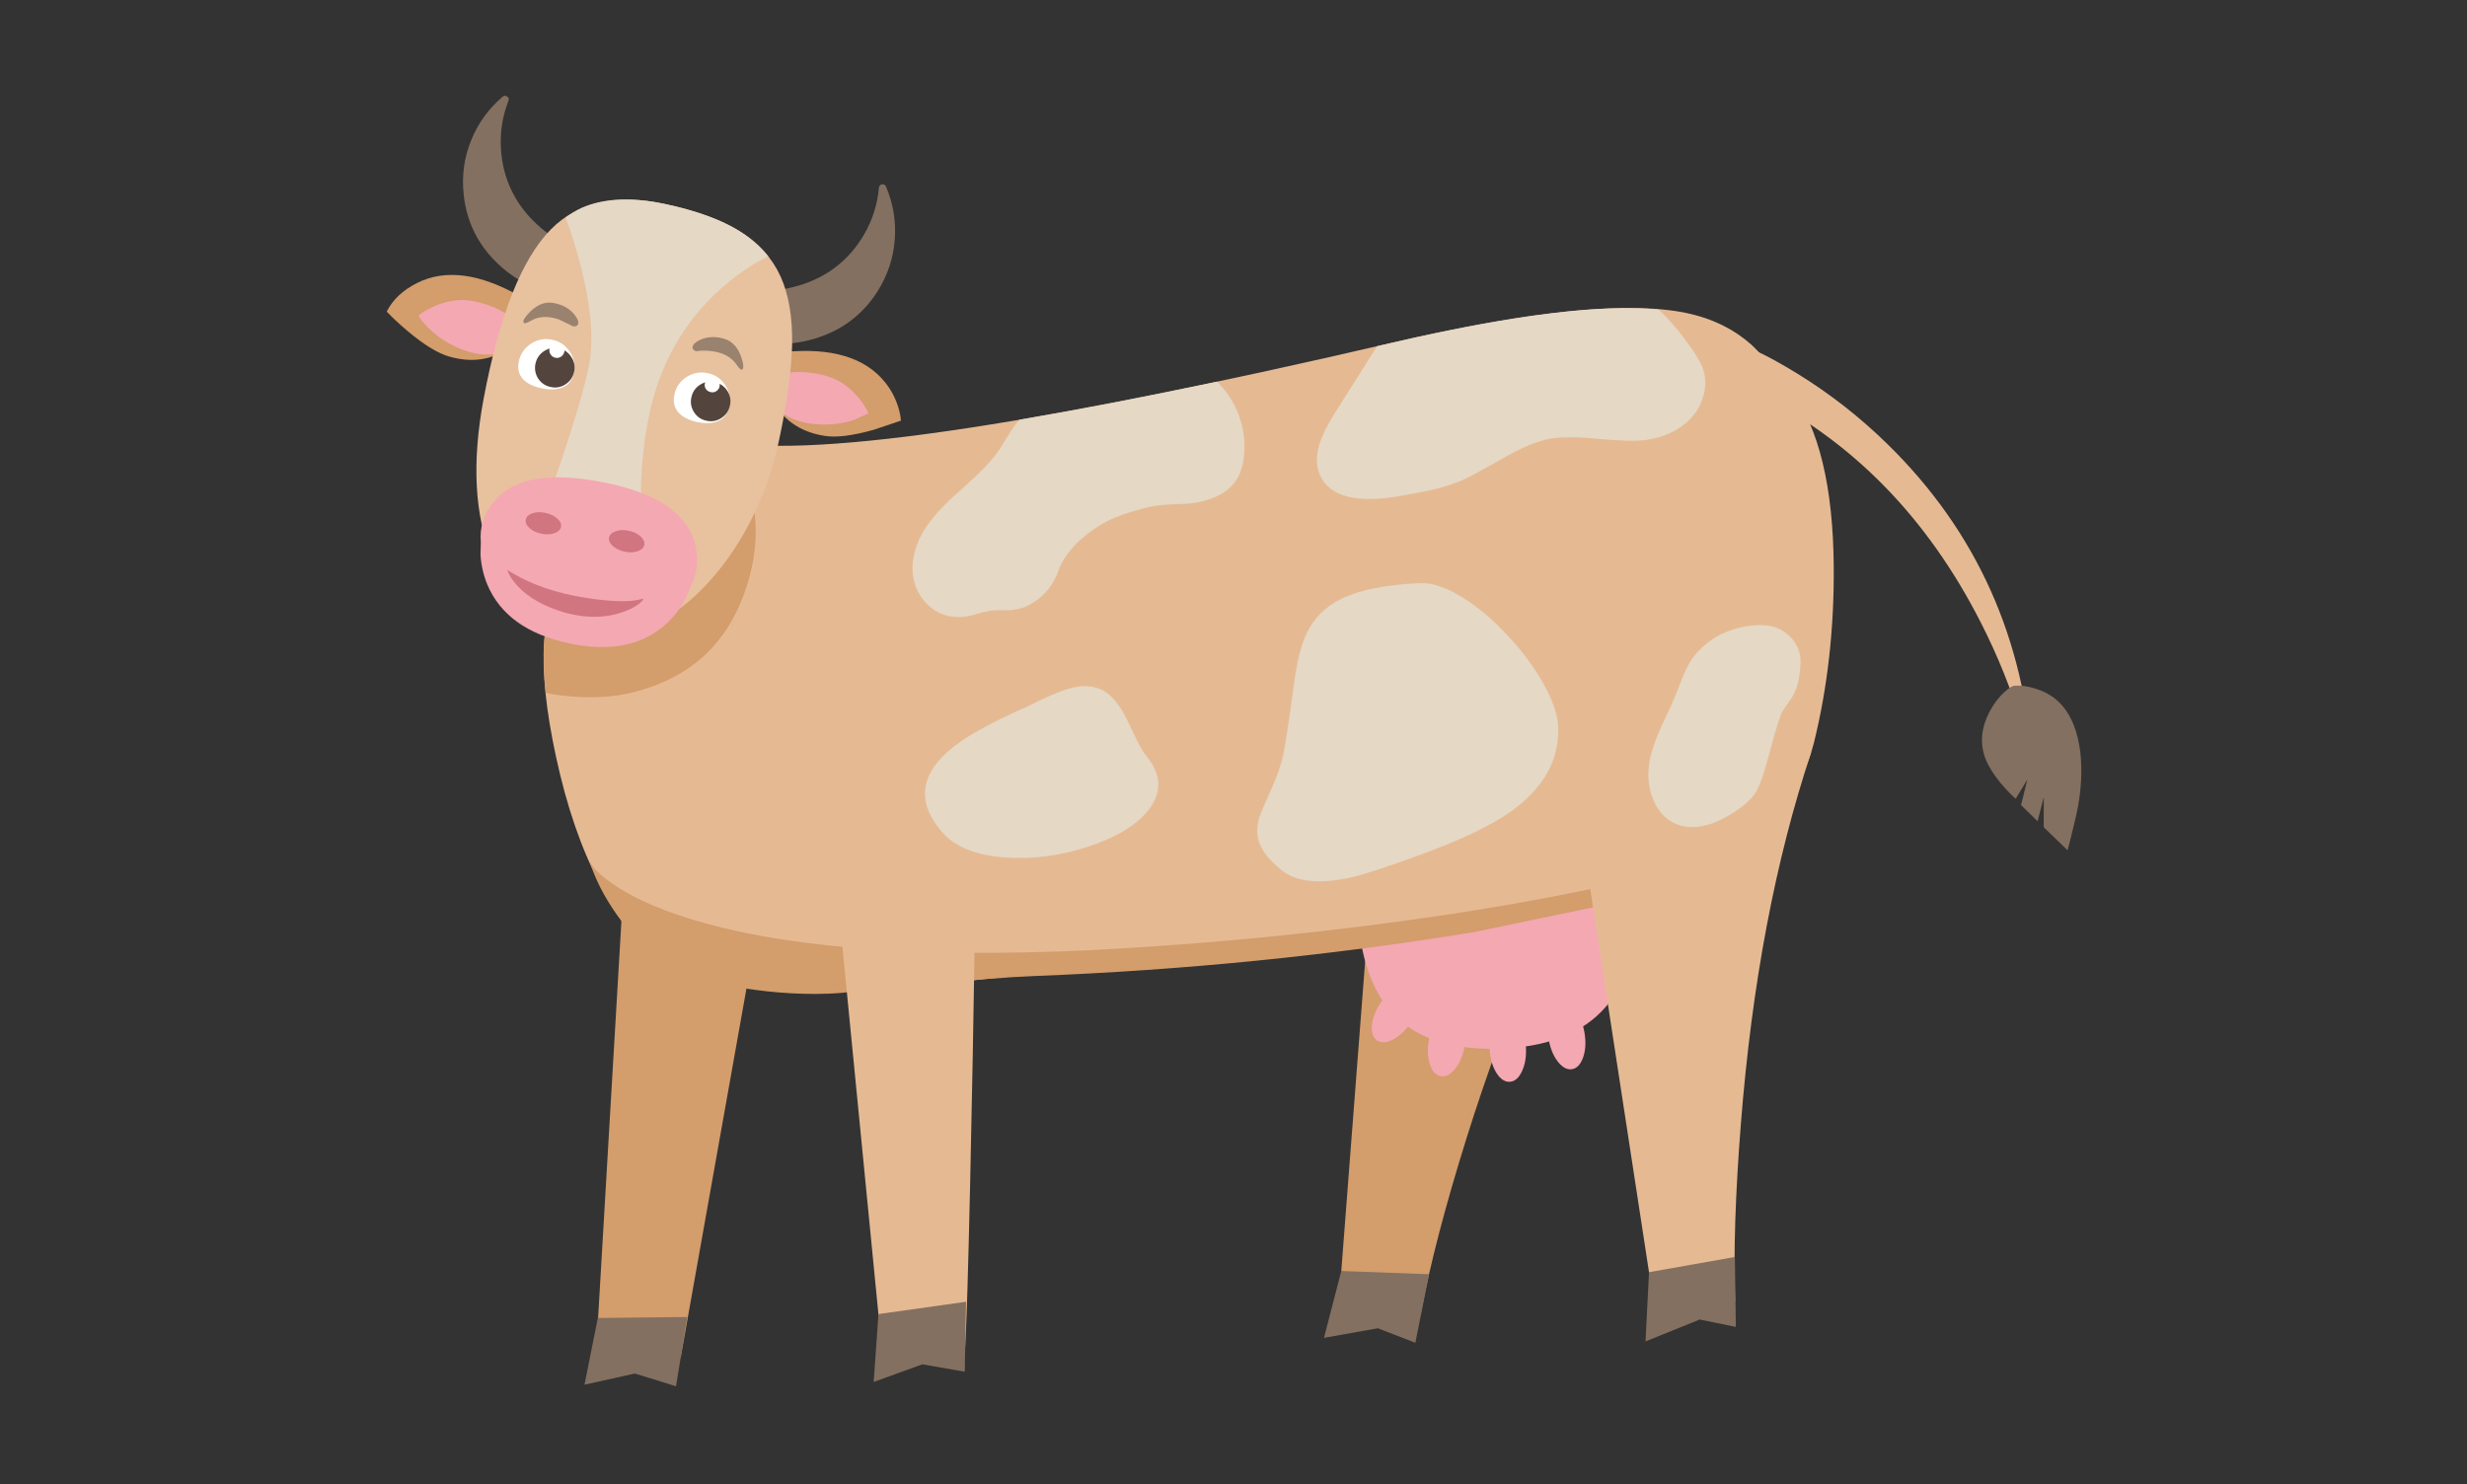 
<svg xmlns="http://www.w3.org/2000/svg" version="1.1" xmlns:xlink="http://www.w3.org/1999/xlink" preserveAspectRatio="none" x="0px" y="0px" width="374px" height="225px" viewBox="0 0 374 225">
<rect x="0" y="0" width="374" height="225" fill="#333333" stroke="none"/>
<defs>
<g id="Symbol_24_0_Layer0_0_MEMBER_0_MEMBER_0_FILL">
<path fill="#D39D6C" stroke="none" d="
M 295.4 319.85
L 194.25 318.65
Q 234.9 377.35 266.25 459.8 281.95 501.1 289.5 531.05
L 321.85 512 295.4 319.85 Z"/>
</g>

<g id="Symbol_24_0_Layer0_1_MEMBER_0_MEMBER_0_FILL">
<path fill="#D39D6C" stroke="none" d="
M 612.95 340.15
L 559.3 362.45 600.05 531.7 635.15 526.5 612.95 340.15 Z"/>
</g>

<g id="Symbol_24_0_Layer0_2_MEMBER_0_MEMBER_0_FILL">
<path fill="#D39D6C" stroke="none" d="
M 688.3 95.95
Q 693.15 91.35 696.65 87.2 692.45 79.95 683.25 76 664.85 68.1 639.9 84.55
L 638.6 99 640.8 101.4
Q 643.7 104.15 647.25 106.05 658.5 112.2 671.65 107.55 678.55 105.15 688.3 95.95 Z"/>
</g>

<g id="Symbol_24_0_Layer0_3_MEMBER_0_MEMBER_0_FILL">
<path fill="#F4A8B2" stroke="none" d="
M 679.65 95.05
Q 682.4 92 683.5 89.65 680.75 87.65 676.4 86.05 667.65 82.9 659.65 85.1 652.2 87.2 646.75 91.1
L 642.8 94.55 648.75 107.15
Q 657.3 109 666.15 104.9 674.2 101.2 679.65 95.05 Z"/>
</g>

<g id="Symbol_24_0_Layer0_4_MEMBER_0_MEMBER_0_FILL">
<path fill="#D39D6C" stroke="none" d="
M 540.35 125.7
L 531.8 114.05
Q 501.9 112.85 490.25 129.15 486.6 134.25 485.2 140.45 484.5 143.55 484.55 145.65
L 496.25 148.8
Q 509.4 151.65 516.5 150.15 530.15 147.3 536.6 136.2 539.85 130.7 540.35 125.7 Z"/>
</g>

<g id="Symbol_24_0_Layer0_5_MEMBER_0_MEMBER_0_FILL">
<path fill="#F4A8B2" stroke="none" d="
M 536.5 137.2
Q 534.85 126.2 534.5 123.4 532.65 122.8 529.3 122.7 522.6 122.5 515.25 124.85 507.35 127.4 501.8 134.8 500.05 137.15 498.8 139.7
L 497.85 141.75 504.05 144.15
Q 511.95 146.25 520.7 144.9 530.35 143.5 536.5 137.2 Z"/>
</g>

<g id="Symbol_24_0_Layer0_6_MEMBER_0_MEMBER_0_MEMBER_0_FILL">
<path fill="#847060" stroke="none" d="
M 661.55 40.3
Q 662.15 28.25 657 17.55 652.05 7.25 642.85 0.3 641.9 -0.4 640.95 0.35 640 1.05 640.5 2.15 644.85 11.55 644.85 22.05 644.8 40.75 631.75 54.45 618.65 68.15 600 69
L 599.4 69.05
Q 593.95 69.25 593.1 74.55 592.2 79.8 597.25 81.8 607.65 85.95 619.05 84.85 636.35 83.25 648.55 70.45 660.75 57.7 661.55 40.3 Z"/>
</g>

<g id="Symbol_24_0_Layer0_6_MEMBER_1_MEMBER_0_MEMBER_0_FILL">
<path fill="#847060" stroke="none" d="
M 567.75 90.6
Q 570.9 86.2 567.25 82.25 563.6 78.35 558.95 81.15
L 558.45 81.45
Q 542.35 90.95 523.9 86.65 505.45 82.35 495.15 66.75 489.4 57.95 487.9 47.75 487.7 46.55 486.5 46.45 485.3 46.35 484.9 47.5 481.05 58.3 482.55 69.65 484.1 81.45 491.2 91.2 501.45 105.25 518.65 109.25 535.8 113.25 551.2 105.15 561.45 99.7 567.75 90.6 Z"/>
</g>

<g id="Symbol_24_0_Layer0_7_MEMBER_0_FILL">
<path fill="#F4A8B2" stroke="none" d="
M 187.85 351.5
L 194.25 389.4 195.85 394.65
Q 198.35 401 202.9 406.25 217.45 423.1 247 423.1 280.05 423.1 294.4 405.1 306.1 390.4 306.1 362.05 306.1 341.15 247 344.25 228.5 345.2 206.35 348.45
L 187.85 351.5 Z"/>
</g>

<g id="Symbol_24_0_Layer0_8_MEMBER_0_FILL">
<path fill="#E5BA93" stroke="none" d="
M 127.2 155.05
L 125.85 137.75
Q 118.9 141.4 108.95 148.35 89.1 162.25 72.75 180.35 20.4 238.25 20.4 318.65 21.15 311.8 23.8 300.7 29.05 278.45 38.35 257.15 68.1 188.85 127.2 155.05 Z"/>
</g>

<g id="Symbol_24_0_Layer0_9_MEMBER_0_MEMBER_0_FILL">
<path fill="#E5BA93" stroke="none" d="
M 609.75 174.2
Q 597.5 160.3 585.45 153.55 572.05 145.95 561.8 149.1 510.15 164.95 278.35 125.55 187.2 110.1 151.7 120.9 137.2 125.3 127.35 135.15 123.1 139.45 111.85 155.2 95.8 180 98.45 230.1 100.5 269 111.15 303.15 120.4 332.65 157.9 349.95 189.55 364.6 243.65 371.35 283.1 376.25 346.15 377.9 353.85 378.1 396.65 378.95 426.05 379.5 443 380.25 488.15 382.25 510.9 382.3 537.55 382.35 553.4 379.95 569.2 377.55 581.2 371.7 591.25 366.75 604.8 355.95 614.2 348.45 622 331.5 632.2 309.15 637.1 277.25 641.6 247.85 639.15 229.15 637.65 217.65 629.4 202.35 621.3 187.3 609.75 174.2 Z"/>
</g>

<g id="Symbol_24_0_Layer0_10_MEMBER_0_FILL">
<path fill="#D39D6C" stroke="none" d="
M 556.85 150.4
Q 550.95 162.05 549.05 172 545.65 189.75 552.05 208.05 559.75 230.1 576.1 241.55 588.05 249.9 605.05 252.75 614.15 254.25 625.4 253.1 632.85 252.3 639.75 250.55 640.3 237.95 639.15 229.15 638.1 221.2 633.65 211.1 629.35 201.25 622.6 191.05
L 560.6 149.45 556.85 150.4 Z"/>
</g>

<g id="Symbol_24_0_Layer0_11_MEMBER_0_MEMBER_0_FILL">
<path fill="#E5BA93" stroke="none" d="
M 210.85 330.6
L 112.5 307
Q 139.05 373.2 151.2 460.5 157.3 504.15 158.05 534.55
L 191.55 539.15 210.85 330.6 Z"/>
</g>

<g id="Symbol_24_0_Layer0_12_MEMBER_0_MEMBER_0_FILL">
<path fill="#F4A8B2" stroke="none" d="
M 229.4 420.2
Q 229.95 414.45 228.15 410.1 226.35 405.8 223.25 405.45 220.1 405.15 217.5 409 214.85 412.85 214.25 418.65 213.65 424.45 215.45 428.8 217.25 433.1 220.4 433.45 223.5 433.75 226.15 429.9 228.8 426 229.4 420.2 Z"/>
</g>

<g id="Symbol_24_0_Layer0_13_MEMBER_0_MEMBER_0_FILL">
<path fill="#F4A8B2" stroke="none" d="
M 254.3 423.1
Q 254.3 417.25 252.1 413.15 249.85 409 246.7 409 243.55 409 241.35 413.15 239.1 417.25 239.1 423.1 239.1 428.9 241.35 433.05 243.55 437.15 246.7 437.15 249.85 437.15 252.1 433.05 254.3 428.9 254.3 423.1 Z"/>
</g>

<g id="Symbol_24_0_Layer0_14_MEMBER_0_MEMBER_0_FILL">
<path fill="#F4A8B2" stroke="none" d="
M 279.45 417.6
Q 278 411.95 274.9 408.5 271.75 405.05 268.7 405.8 265.65 406.55 264.45 411.1 263.3 415.65 264.7 421.25 266.1 426.9 269.25 430.4 272.4 433.85 275.45 433.1 278.5 432.35 279.65 427.8 280.85 423.25 279.45 417.6 Z"/>
</g>

<g id="Symbol_24_0_Layer0_15_MEMBER_0_MEMBER_0_FILL">
<path fill="#F4A8B2" stroke="none" d="
M 290.75 394.2
Q 286.45 392.3 284 394.25 281.5 396.15 282.25 400.8 283 405.4 286.55 410 290.1 414.6 294.35 416.55 298.65 418.45 301.15 416.55 303.6 414.6 302.9 410 302.15 405.35 298.6 400.75 295.05 396.15 290.75 394.2 Z"/>
</g>

<g id="Symbol_24_0_Layer0_16_MEMBER_0_MEMBER_0_FILL">
<path fill="#847060" stroke="none" d="
M 30.3 286.7
Q 27.05 284.1 25.5 284.3 21.8 284.3 17.3 286 8.2 289.35 4 297.7 -0.55 306.75 0.05 320.35 0.55 330.75 3.75 341.3 7.15 352.45 7.85 354.4
L 17.25 344.15 16.45 331.55 19.65 341.5 26.15 334.35 22.9 323.85 28.25 331.55
Q 29.95 329.9 32.1 327.25 36.45 321.9 38.75 316.9 43.95 305.55 36.55 293.85 33.85 289.6 30.3 286.7 Z"/>
</g>

<g id="Symbol_24_0_Layer0_17_MEMBER_0_MEMBER_0_FILL">
<path fill="#847060" stroke="none" d="
M 173.3 541.25
L 196.5 549.05 193.3 520.2 157.05 516 158.4 545.25 173.3 541.25 Z"/>
</g>

<g id="Symbol_24_0_Layer0_18_MEMBER_0_MEMBER_0_FILL">
<path fill="#847060" stroke="none" d="
M 285.25 515.55
L 292.7 543.85 308 536.85 330.75 539.5 321.85 512 285.25 515.55 Z"/>
</g>

<g id="Symbol_24_0_Layer0_19_MEMBER_0_MEMBER_0_FILL">
<path fill="#E8C19E" stroke="none" d="
M 658.75 192.85
Q 668.2 165.6 658.4 126.25 645.4 74.35 626 56.95 608.1 40.85 578.05 49.1 558.5 54.45 547.25 62.4 535.8 70.45 531.2 82.4 526.75 94.05 528.1 111.3 529.4 127.3 536.1 151.3 541.15 169.35 550.6 185.05 559.9 200.4 571.9 211.1 584.1 222 597.1 226.25 610.75 230.7 623.35 227.2 649.25 220 658.75 192.85 Z"/>
</g>

<g id="Symbol_24_0_Layer0_20_FILL">
<path fill="#E5D8C5" stroke="none" d="
M 614.3 73.8
Q 616.6 61.65 619.55 52.45 616.3 50.2 612.3 48.6 598.25 43.6 578.05 49.1 562.25 53.45 552 59.35 541.55 65.4 535.8 73.7 545.65 77.55 556.15 85.75 575.05 100.65 584.6 122.7 590.25 135.65 593.2 153.95 594.65 163.1 595 169.65
L 610.8 165.2
Q 621.6 162.65 630.45 161.1 627.05 153.1 623.2 143.1 615.5 123.15 613.15 113.25 609.7 98.2 614.3 73.8 Z"/>
</g>

<g id="Symbol_24_0_Layer0_21_MEMBER_0_MEMBER_0_FILL">
<path fill="#FFFFFF" stroke="none" d="
M 557 126.5
Q 554.6 130.75 555.9 135.45 557.1 139.9 561.1 141.3 564.7 142.5 569.75 141.1 574.8 139.7 577.15 136.8 579.8 133.6 578.55 129.15 577.3 124.45 573.05 122.05 568.75 119.65 564.05 120.95 559.35 122.25 557 126.5 Z"/>
</g>

<g id="Symbol_24_0_Layer0_22_MEMBER_0_MEMBER_0_FILL">
<path fill="#FFFFFF" stroke="none" d="
M 621.1 108.65
Q 618.7 112.9 620 117.6 621.25 122.05 625.3 123.35 628.9 124.5 633.95 123.1 639 121.7 641.35 118.9 643.95 115.75 642.7 111.3 641.4 106.6 637.15 104.2 632.9 101.8 628.2 103.1 623.5 104.4 621.1 108.65 Z"/>
</g>

<g id="Symbol_24_0_Layer0_23_MEMBER_0_MEMBER_0_FILL">
<path fill="#53453D" stroke="none" d="
M 635.8 112.65
Q 634.85 109.35 631.9 107.65 628.9 105.95 625.6 106.9 622.3 107.8 620.65 110.8 618.95 113.75 619.85 117.05 620.8 120.35 623.75 122.05 626.75 123.75 630.05 122.8 633.35 121.9 635.05 118.95 636.7 115.95 635.8 112.65 Z"/>
</g>

<g id="Symbol_24_0_Layer0_24_MEMBER_0_MEMBER_0_FILL">
<path fill="#53453D" stroke="none" d="
M 561.35 124.9
Q 558.05 125.8 556.35 128.8 554.65 131.75 555.6 135.05 556.5 138.35 559.5 140.05 562.5 141.75 565.8 140.8 569.1 139.9 570.75 136.95 572.45 133.95 571.5 130.65 570.6 127.35 567.65 125.65 564.65 123.95 561.35 124.9 Z"/>
</g>

<g id="Symbol_24_0_Layer0_25_MEMBER_0_MEMBER_0_FILL">
<path fill="#FFFFFF" stroke="none" d="
M 565.5 125.1
Q 565.15 123.85 564.05 123.2 562.9 122.55 561.65 122.9 560.35 123.25 559.75 124.4 559.1 125.55 559.45 126.8 559.8 128.05 560.95 128.7 562.05 129.35 563.3 128.95 564.6 128.6 565.25 127.5 565.9 126.35 565.5 125.1 Z"/>
</g>

<g id="Symbol_24_0_Layer0_26_MEMBER_0_MEMBER_0_FILL">
<path fill="#FFFFFF" stroke="none" d="
M 629.55 106.8
Q 629.2 105.55 628.05 104.9 626.95 104.25 625.65 104.6 624.4 104.95 623.75 106.1 623.1 107.2 623.45 108.5 623.85 109.75 624.95 110.4 626.1 111.05 627.35 110.7 628.6 110.35 629.25 109.2 629.9 108.1 629.55 106.8 Z"/>
</g>

<g id="Symbol_24_0_Layer0_27_MEMBER_0_MEMBER_0_FILL">
<path fill="#99826E" stroke="none" d="
M 556.6 106.9
Q 550.9 108.8 549.3 116.6 548.7 119.4 549.4 120.15 550.15 120.95 551.8 118.15 554.7 113.2 561.85 111.85 565.45 111.2 568.45 111.5 570.1 110.7 569.7 109.45 569.35 108.25 567.4 107.3 562.6 104.9 556.6 106.9 Z"/>
</g>

<g id="Symbol_24_0_Layer0_28_MEMBER_0_MEMBER_0_FILL">
<path fill="#99826E" stroke="none" d="
M 616.95 97
Q 617.3 98.25 619.1 98.05
L 624.85 94.8
Q 631.6 92.05 636.7 94.65 639.6 96.15 639.8 95.05 640 94.05 637.95 92 632.4 86.3 626.6 87.8 620.5 89.35 617.75 94 616.65 95.8 616.95 97 Z"/>
</g>

<g id="Symbol_24_0_Layer0_29_MEMBER_0_FILL">
<path fill="#D39D6C" stroke="none" d="
M 519.2 383.05
L 523.25 383.25
Q 528.55 383.4 534.7 383.05 554.4 381.9 575.25 376.2 600.65 369.3 615.7 344.85 623.2 332.6 625.65 321.75 624.45 325.7 616.8 331.8 605.6 340.7 586.25 348.1 528.45 370.2 418.65 371.65 340.75 372.3 266.7 365.55 243.55 363.4 223.6 360.8
L 208.25 358.65 207.6 365.9
Q 208 366 207.55 366.15 207.1 366.25 207.55 366.35
L 258.1 373.75
Q 349.2 383.05 443 381.05 461.2 380.7 486.15 381.9 511.75 383.15 519.2 383.05 Z"/>
</g>

<g id="Symbol_24_0_Layer0_30_MEMBER_0_FILL">
<path fill="#E5BA93" stroke="none" d="
M 522.8 347.35
L 466.05 355.85
Q 470.5 414.95 474.75 466.45 479.3 521.5 480.95 534.75
L 515.7 534.85 522.8 347.35 Z"/>
</g>

<g id="Symbol_24_0_Layer0_31_MEMBER_0_FILL">
<path fill="#E5D8C5" stroke="none" d="
M 174.1 172.4
Q 180.35 172.8 194.1 170.65 207.05 168.6 214.05 169.5 221.9 170.5 233.2 176.1 248.25 183.45 251.9 184.75 257.65 186.75 265.3 188 269.55 188.7 279.05 189.75 304.9 192.4 310.5 179.65 313.1 173.65 310.25 165.95 308.2 160.5 302.8 153
L 283.7 126.45 278.35 125.55
Q 237.95 118.65 209.4 117 183.05 115.4 165.2 118.2 159.65 123.75 152.7 134.75 148.85 141 147.95 144.75 146.75 149.9 148.6 155.35 150.4 160.55 154.4 164.4 158.2 168 163.5 170.1 168.45 172 174.1 172.4 Z"/>
</g>

<g id="Symbol_24_0_Layer0_32_MEMBER_0_FILL">
<path fill="#E5D8C5" stroke="none" d="
M 333.1 294.6
Q 331.4 288.35 327.15 266.7 324.3 251.95 320.55 245.05 315.4 235.45 304.95 231.1 293.15 226.25 271.85 226.5 264.25 226.6 254.4 233.55 245.3 239.9 236.65 250.35 228.1 260.6 222.9 271.15 217.45 282.3 217.6 290.05 218.05 310.45 238.75 323.8 251.5 332 278.35 340.05 300.25 346.55 307.35 347.7 327.85 351.05 336.65 343.1 343.7 336.7 345.4 330.95 346.8 326.1 344.65 320.25 343.8 318 339 308.85 334.8 300.85 333.1 294.6 Z"/>
</g>

<g id="Symbol_24_0_Layer0_33_MEMBER_0_FILL">
<path fill="#E5D8C5" stroke="none" d="
M 351.4 137.25
Q 349.45 139.7 349.15 140.15 344.55 146.25 342.7 153.8 340.8 161.35 342.05 168.85 343 174.7 345.55 178.35 349.2 183.7 356.7 185.95 362.85 187.85 370.85 187.45 377.8 187.2 382.55 187.85 384.35 188.1 390.35 189.45 398.25 191.25 404.25 194.5 410.55 197.85 415.2 202.25 420.3 207.05 422.6 212.5 425.95 220.4 433.2 224.6 435.7 226.05 437.7 226.7 439.7 227.3 442.5 227.5 445 227.65 448.8 227.25 452.6 227.05 457.5 228.3 464.35 230 469.8 228.4 475.95 226.6 479.95 220.65 482.25 217.3 483.05 213.15 483.85 209.1 483.1 204.95 481.85 197.55 476.5 190.5 472.4 185.15 465.05 179.1 457.5 173.15 453.85 170.05 447.55 164.7 443.9 159.9 443.75 159.7 439.65 153.85 437.05 150.15 434.95 148.2 397.45 144.1 351.4 137.25 Z"/>
</g>

<g id="Symbol_24_0_Layer0_34_MEMBER_0_FILL">
<path fill="#E5D8C5" stroke="none" d="
M 423.55 262.45
Q 414.15 259.7 407.85 262.85 402 265.8 397.55 276.25 396.35 279.05 394.1 284.75 392.1 289.55 390.2 292.2 381.7 304.1 390.75 314.4 398.75 323.55 417 328.35 434.8 333 451.7 330.8 470.15 328.4 477.65 318.6 491.8 300.2 473.7 285.45 463.85 277.45 438.95 268.3 428.95 264 423.55 262.45 Z"/>
</g>

<g id="Symbol_24_0_Layer0_35_MEMBER_0_FILL">
<path fill="#E5D8C5" stroke="none" d="
M 115.95 276.55
Q 117.15 280.8 119.05 283.4 120.25 285 123.5 289.2 125.15 291.65 129.7 305.5 134.15 319.05 136.85 322.6 139.6 326.3 145.85 329.9 160.8 338.45 170.75 333.6 177.3 330.4 179.9 322.25 182.2 314.8 180.3 306.85 178.85 300.8 174.6 292.7 169.6 283.7 167.4 279.05 164.95 273.6 163.6 270.95 161.3 266.35 158.75 263.6 150.65 254.85 138.15 252.95 126.4 251.2 120.25 256.4 115.2 260.7 114.7 266.8 114.45 270.05 115.95 276.55 Z"/>
</g>

<g id="Symbol_24_0_Layer0_36_MEMBER_0_MEMBER_0_FILL">
<path fill="#847060" stroke="none" d="
M 499.2 540.5
L 520 546.65 516.3 518.4 479.4 515.45 481.7 544.65 499.2 540.5 Z"/>
</g>

<g id="Symbol_24_0_Layer0_37_MEMBER_0_MEMBER_0_FILL">
<path fill="#847060" stroke="none" d="
M 619.55 537.15
L 640.9 540.55 633.65 513 596.25 514.85 602.7 543.5 619.55 537.15 Z"/>
</g>

<g id="Symbol_24_0_Layer0_38_MEMBER_0_MEMBER_0_FILL">
<path fill="#F4A8B2" stroke="none" d="
M 663.1 185.8
Q 663.4 176.9 657 169.65 644.25 155.25 610.8 163.85 577.35 172.45 573.65 192.05 571.8 201.85 576.65 209.9
L 579.05 214.7
Q 582.4 220.35 587.35 224.4 603.2 237.5 628.9 230.35 654.6 223.2 661.45 203.8 663.55 197.7 663.55 191.15
L 663.1 185.8 Z"/>
</g>

<g id="Symbol_24_0_Layer0_39_MEMBER_0_MEMBER_0_FILL">
<path fill="#D17581" stroke="none" d="
M 606.4 184.7
Q 603.95 184 600.95 184.85 597.95 185.7 596.15 187.55 594.4 189.4 594.9 191.15 595.4 192.95 597.85 193.6 600.3 194.3 603.3 193.45 606.3 192.6 608.1 190.75 609.9 188.9 609.4 187.15 608.9 185.35 606.4 184.7 Z"/>
</g>

<g id="Symbol_24_0_Layer0_40_MEMBER_0_MEMBER_0_FILL">
<path fill="#D17581" stroke="none" d="
M 643.75 177.55
Q 643.25 175.8 640.8 175.1 638.3 174.45 635.3 175.3 632.3 176.15 630.55 177.95 628.75 179.8 629.25 181.6 629.75 183.35 632.2 184 634.7 184.7 637.7 183.85 640.7 183.05 642.45 181.15 644.25 179.3 643.75 177.55 Z"/>
</g>

<g id="Symbol_24_0_Layer0_41_MEMBER_0_MEMBER_0_FILL">
<path fill="#D17581" stroke="none" d="
M 649 204.95
Q 652.1 201.1 652.7 198.15 639.8 207.7 620.15 211.9 604.5 215.25 597.45 213.7 595.7 213.35 597.75 215 599.95 216.8 603.9 218.15 616 222.2 630.1 217.3 642.75 212.7 649 204.95 Z"/>
</g>
</defs>

<g transform="matrix( 1, 0, 0, 1, 187.05,112.55) ">
<g transform="matrix( 0.867, 0, 0, 0.867, 0,0) ">
<g transform="matrix( -0.417, 0.025, 0.025, 0.417, 140.2,-129.1) ">
<use xlink:href="#Symbol_24_0_Layer0_0_MEMBER_0_MEMBER_0_FILL"/>
</g>

<g transform="matrix( -0.417, 0.025, 0.025, 0.417, 140.2,-129.1) ">
<use xlink:href="#Symbol_24_0_Layer0_1_MEMBER_0_MEMBER_0_FILL"/>
</g>

<g transform="matrix( -0.417, 0.025, 0.025, 0.417, 140.2,-129.1) ">
<use xlink:href="#Symbol_24_0_Layer0_2_MEMBER_0_MEMBER_0_FILL"/>
</g>

<g transform="matrix( -0.417, 0.025, 0.025, 0.417, 140.2,-129.1) ">
<use xlink:href="#Symbol_24_0_Layer0_3_MEMBER_0_MEMBER_0_FILL"/>
</g>

<g transform="matrix( -0.417, 0.025, 0.025, 0.417, 140.2,-129.1) ">
<use xlink:href="#Symbol_24_0_Layer0_4_MEMBER_0_MEMBER_0_FILL"/>
</g>

<g transform="matrix( -0.417, 0.025, 0.025, 0.417, 140.2,-129.1) ">
<use xlink:href="#Symbol_24_0_Layer0_5_MEMBER_0_MEMBER_0_FILL"/>
</g>

<g transform="matrix( -0.417, 0.025, 0.025, 0.417, 140.2,-129.1) ">
<use xlink:href="#Symbol_24_0_Layer0_6_MEMBER_0_MEMBER_0_MEMBER_0_FILL"/>
</g>

<g transform="matrix( -0.417, 0.025, 0.025, 0.417, 140.2,-129.1) ">
<use xlink:href="#Symbol_24_0_Layer0_6_MEMBER_1_MEMBER_0_MEMBER_0_FILL"/>
</g>

<g transform="matrix( -0.417, 0.025, 0.025, 0.417, 140.2,-129.1) ">
<use xlink:href="#Symbol_24_0_Layer0_7_MEMBER_0_FILL"/>
</g>

<g transform="matrix( -0.417, 0.025, 0.025, 0.417, 140.2,-129.1) ">
<use xlink:href="#Symbol_24_0_Layer0_8_MEMBER_0_FILL"/>
</g>

<g transform="matrix( -0.417, 0.025, 0.025, 0.417, 140.2,-129.1) ">
<use xlink:href="#Symbol_24_0_Layer0_9_MEMBER_0_MEMBER_0_FILL"/>
</g>

<g transform="matrix( -0.417, 0.025, 0.025, 0.417, 140.2,-129.1) ">
<use xlink:href="#Symbol_24_0_Layer0_10_MEMBER_0_FILL"/>
</g>

<g transform="matrix( -0.417, 0.025, 0.025, 0.417, 140.2,-129.1) ">
<use xlink:href="#Symbol_24_0_Layer0_11_MEMBER_0_MEMBER_0_FILL"/>
</g>

<g transform="matrix( -0.417, 0.025, 0.025, 0.417, 140.2,-129.1) ">
<use xlink:href="#Symbol_24_0_Layer0_12_MEMBER_0_MEMBER_0_FILL"/>
</g>

<g transform="matrix( -0.417, 0.025, 0.025, 0.417, 140.2,-129.1) ">
<use xlink:href="#Symbol_24_0_Layer0_13_MEMBER_0_MEMBER_0_FILL"/>
</g>

<g transform="matrix( -0.417, 0.025, 0.025, 0.417, 140.2,-129.1) ">
<use xlink:href="#Symbol_24_0_Layer0_14_MEMBER_0_MEMBER_0_FILL"/>
</g>

<g transform="matrix( -0.417, 0.025, 0.025, 0.417, 140.2,-129.1) ">
<use xlink:href="#Symbol_24_0_Layer0_15_MEMBER_0_MEMBER_0_FILL"/>
</g>

<g transform="matrix( -0.417, 0.025, 0.025, 0.417, 140.2,-129.1) ">
<use xlink:href="#Symbol_24_0_Layer0_16_MEMBER_0_MEMBER_0_FILL"/>
</g>

<g transform="matrix( -0.417, 0.025, 0.025, 0.417, 140.2,-129.1) ">
<use xlink:href="#Symbol_24_0_Layer0_17_MEMBER_0_MEMBER_0_FILL"/>
</g>

<g transform="matrix( -0.417, 0.025, 0.025, 0.417, 140.2,-129.1) ">
<use xlink:href="#Symbol_24_0_Layer0_18_MEMBER_0_MEMBER_0_FILL"/>
</g>

<g transform="matrix( -0.417, 0.025, 0.025, 0.417, 140.2,-129.1) ">
<use xlink:href="#Symbol_24_0_Layer0_19_MEMBER_0_MEMBER_0_FILL"/>
</g>

<g transform="matrix( -0.417, 0.025, 0.025, 0.417, 140.2,-129.1) ">
<use xlink:href="#Symbol_24_0_Layer0_20_FILL"/>
</g>

<g transform="matrix( -0.417, 0.025, 0.025, 0.417, 140.2,-129.1) ">
<use xlink:href="#Symbol_24_0_Layer0_21_MEMBER_0_MEMBER_0_FILL"/>
</g>

<g transform="matrix( -0.417, 0.025, 0.025, 0.417, 140.2,-129.1) ">
<use xlink:href="#Symbol_24_0_Layer0_22_MEMBER_0_MEMBER_0_FILL"/>
</g>

<g transform="matrix( -0.417, 0.025, 0.025, 0.417, 140.2,-129.1) ">
<use xlink:href="#Symbol_24_0_Layer0_23_MEMBER_0_MEMBER_0_FILL"/>
</g>

<g transform="matrix( -0.417, 0.025, 0.025, 0.417, 140.2,-129.1) ">
<use xlink:href="#Symbol_24_0_Layer0_24_MEMBER_0_MEMBER_0_FILL"/>
</g>

<g transform="matrix( -0.417, 0.025, 0.025, 0.417, 140.2,-129.1) ">
<use xlink:href="#Symbol_24_0_Layer0_25_MEMBER_0_MEMBER_0_FILL"/>
</g>

<g transform="matrix( -0.417, 0.025, 0.025, 0.417, 140.2,-129.1) ">
<use xlink:href="#Symbol_24_0_Layer0_26_MEMBER_0_MEMBER_0_FILL"/>
</g>

<g transform="matrix( -0.417, 0.025, 0.025, 0.417, 140.2,-129.1) ">
<use xlink:href="#Symbol_24_0_Layer0_27_MEMBER_0_MEMBER_0_FILL"/>
</g>

<g transform="matrix( -0.417, 0.025, 0.025, 0.417, 140.2,-129.1) ">
<use xlink:href="#Symbol_24_0_Layer0_28_MEMBER_0_MEMBER_0_FILL"/>
</g>

<g transform="matrix( -0.417, 0.025, 0.025, 0.417, 140.2,-129.1) ">
<use xlink:href="#Symbol_24_0_Layer0_29_MEMBER_0_FILL"/>
</g>

<g transform="matrix( -0.417, 0.025, 0.025, 0.417, 140.2,-129.1) ">
<use xlink:href="#Symbol_24_0_Layer0_30_MEMBER_0_FILL"/>
</g>

<g transform="matrix( -0.417, 0.025, 0.025, 0.417, 140.2,-129.1) ">
<use xlink:href="#Symbol_24_0_Layer0_31_MEMBER_0_FILL"/>
</g>

<g transform="matrix( -0.417, 0.025, 0.025, 0.417, 140.2,-129.1) ">
<use xlink:href="#Symbol_24_0_Layer0_32_MEMBER_0_FILL"/>
</g>

<g transform="matrix( -0.417, 0.025, 0.025, 0.417, 140.2,-129.1) ">
<use xlink:href="#Symbol_24_0_Layer0_33_MEMBER_0_FILL"/>
</g>

<g transform="matrix( -0.417, 0.025, 0.025, 0.417, 140.2,-129.1) ">
<use xlink:href="#Symbol_24_0_Layer0_34_MEMBER_0_FILL"/>
</g>

<g transform="matrix( -0.417, 0.025, 0.025, 0.417, 140.2,-129.1) ">
<use xlink:href="#Symbol_24_0_Layer0_35_MEMBER_0_FILL"/>
</g>

<g transform="matrix( -0.417, 0.025, 0.025, 0.417, 140.2,-129.1) ">
<use xlink:href="#Symbol_24_0_Layer0_36_MEMBER_0_MEMBER_0_FILL"/>
</g>

<g transform="matrix( -0.417, 0.025, 0.025, 0.417, 140.2,-129.1) ">
<use xlink:href="#Symbol_24_0_Layer0_37_MEMBER_0_MEMBER_0_FILL"/>
</g>

<g transform="matrix( -0.417, 0.025, 0.025, 0.417, 140.2,-129.1) ">
<use xlink:href="#Symbol_24_0_Layer0_38_MEMBER_0_MEMBER_0_FILL"/>
</g>

<g transform="matrix( -0.417, 0.025, 0.025, 0.417, 140.2,-129.1) ">
<use xlink:href="#Symbol_24_0_Layer0_39_MEMBER_0_MEMBER_0_FILL"/>
</g>

<g transform="matrix( -0.417, 0.025, 0.025, 0.417, 140.2,-129.1) ">
<use xlink:href="#Symbol_24_0_Layer0_40_MEMBER_0_MEMBER_0_FILL"/>
</g>

<g transform="matrix( -0.417, 0.025, 0.025, 0.417, 140.2,-129.1) ">
<use xlink:href="#Symbol_24_0_Layer0_41_MEMBER_0_MEMBER_0_FILL"/>
</g>
</g>
</g>
</svg>
